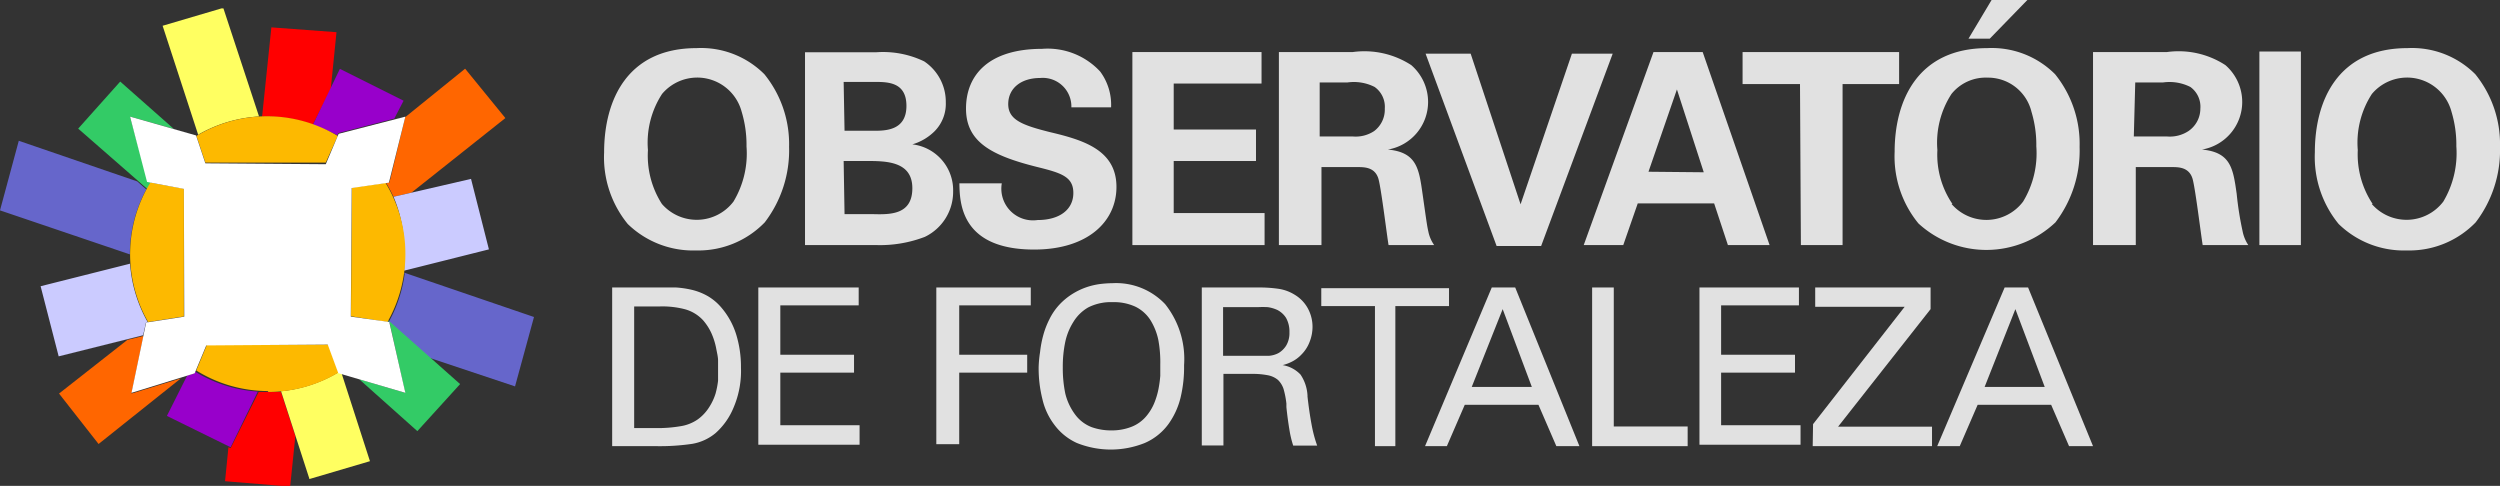 <?xml version="1.0" encoding="UTF-8" standalone="no"?>
<svg
   version="1.1"
   viewBox="0 0 139.75 27.16"
   id="svg119"
   sodipodi:docname="logo-diobs-light.svg"
   inkscape:version="1.2.1 (9c6d41e410, 2022-07-14)"
   xmlns:inkscape="http://www.inkscape.org/namespaces/inkscape"
   xmlns:sodipodi="http://sodipodi.sourceforge.net/DTD/sodipodi-0.dtd"
   xmlns="http://www.w3.org/2000/svg"
   xmlns:svg="http://www.w3.org/2000/svg">
  <rect x="0" y="0" width="139.75" height="27.16" fill="#333333" stroke="none"/>
  <sodipodi:namedview
     id="namedview121"
     pagecolor="#ffffff"
     bordercolor="#000000"
     borderopacity="0.25"
     inkscape:showpageshadow="2"
     inkscape:pageopacity="0.0"
     inkscape:pagecheckerboard="0"
     inkscape:deskcolor="#d1d1d1"
     showgrid="false"
     inkscape:zoom="9.3309481"
     inkscape:cx="88.844133"
     inkscape:cy="13.610621"
     inkscape:window-width="1920"
     inkscape:window-height="1007"
     inkscape:window-x="0"
     inkscape:window-y="0"
     inkscape:window-maximized="1"
     inkscape:current-layer="svg119" />
  <defs
     id="defs43">
    <style
       id="style2">.cls-1{fill:none;}.cls-12,.cls-2{fill:#fff;}.cls-3{clip-path:url(#clip-path);}.cls-4{fill:#6666cb;}.cls-10,.cls-11,.cls-12,.cls-4,.cls-5,.cls-6,.cls-7,.cls-8,.cls-9{fill-rule:evenodd;}.cls-5{fill:#f60;}.cls-6{fill:red;}.cls-7{fill:#cbcbff;}.cls-8{fill:#33cb66;}.cls-9{fill:#9800cb;}.cls-10{fill:#ffff61;}.cls-11{fill:#fdb900;}</style>
    <clipPath
       id="diobsm">
      <rect
         class="cls-1"
         y=".47"
         width="29.85"
         height="26.69"
         id="rect4" />
    </clipPath>
    <clipPath
       id="diobsl">
      <rect
         class="cls-1"
         y=".47"
         width="29.85"
         height="26.69"
         id="rect7" />
    </clipPath>
    <clipPath
       id="diobsk">
      <rect
         class="cls-1"
         y=".47"
         width="29.85"
         height="26.69"
         id="rect10" />
    </clipPath>
    <clipPath
       id="diobsj">
      <rect
         class="cls-1"
         y=".47"
         width="29.85"
         height="26.69"
         id="rect13" />
    </clipPath>
    <clipPath
       id="diobsi">
      <rect
         class="cls-1"
         y=".47"
         width="29.85"
         height="26.69"
         id="rect16" />
    </clipPath>
    <clipPath
       id="diobsh">
      <rect
         class="cls-1"
         y=".47"
         width="29.85"
         height="26.69"
         id="rect19" />
    </clipPath>
    <clipPath
       id="diobsg">
      <rect
         class="cls-1"
         y=".47"
         width="29.85"
         height="26.69"
         id="rect22" />
    </clipPath>
    <clipPath
       id="diobsf">
      <rect
         class="cls-1"
         y=".47"
         width="29.85"
         height="26.69"
         id="rect25" />
    </clipPath>
    <clipPath
       id="diobse">
      <rect
         class="cls-1"
         y=".47"
         width="29.85"
         height="26.69"
         id="rect28" />
    </clipPath>
    <clipPath
       id="diobsd">
      <rect
         class="cls-1"
         y=".47"
         width="29.85"
         height="26.69"
         id="rect31" />
    </clipPath>
    <clipPath
       id="diobsc">
      <rect
         class="cls-1"
         y=".47"
         width="29.85"
         height="26.69"
         id="rect34" />
    </clipPath>
    <clipPath
       id="diobsb">
      <rect
         class="cls-1"
         y=".47"
         width="29.85"
         height="26.69"
         id="rect37" />
    </clipPath>
    <clipPath
       id="diobsa">
      <rect
         class="cls-1"
         y=".47"
         width="29.85"
         height="26.69"
         id="rect40" />
    </clipPath>
  </defs>
  <title
     id="title45">logoOBS</title>
  <g
     id="g1061">
    <path
       class="cls-2"
       d="m38.94 2.69a5 5 0 0 1 3.79 1.46 6.2 6.2 0 0 1 1.38 4.06 6.63 6.63 0 0 1-1.36 4.22 5.16 5.16 0 0 1-3.84 1.57 5.24 5.24 0 0 1-3.82-1.48 5.89 5.89 0 0 1-1.32-4c0-2.92 1.29-5.83 5.17-5.83zm-1.94 8.71a2.58 2.58 0 0 0 4-0.13 5.22 5.22 0 0 0 0.73-3.09 6.39 6.39 0 0 0-0.27-1.93 2.57 2.57 0 0 0-4.45-1 5 5 0 0 0-0.79 3.14 5 5 0 0 0 0.78 3.01z"
       style="fill:#e1e1e1;fill-opacity:1"
       id="path47" />
    <path
       class="cls-2"
       d="m45 2.92h4a5.31 5.31 0 0 1 2.66 0.51 2.72 2.72 0 0 1 1.21 2.3 2.17 2.17 0 0 1-0.63 1.61 2.93 2.93 0 0 1-1.24 0.73 2.58 2.58 0 0 1 2.28 2.63 2.79 2.79 0 0 1-1.58 2.54 7 7 0 0 1-2.7 0.46h-4zm2.21 4.39h1.61c0.66 0 1.85 0 1.85-1.39s-1.13-1.34-1.89-1.34h-1.62zm0 4.66h1.57c1.01 0.03 2.22 0.03 2.22-1.45s-1.41-1.52-2.51-1.52h-1.33z"
       style="fill:#e1e1e1;fill-opacity:1"
       id="path49" />
    <path
       class="cls-2"
       d="m56 10.25a1.77 1.77 0 0 0 2 2.05c1.25 0 2-0.6 2-1.51s-0.67-1.12-2-1.45c-2.57-0.64-4-1.4-4-3.27s1.26-3.34 4.26-3.34a4 4 0 0 1 3.24 1.27 3.12 3.12 0 0 1 0.61 2h-2.22a1.6 1.6 0 0 0-1.75-1.64c-1.07 0-1.78 0.58-1.78 1.46s0.79 1.18 2.35 1.57c1.86 0.44 3.7 1 3.7 3.06 0 1.94-1.61 3.5-4.6 3.5-4.13 0-4.16-2.65-4.18-3.7z"
       style="fill:#e1e1e1;fill-opacity:1"
       id="path51" />
    <path
       class="cls-2"
       d="m63.3 2.91h7.22v1.76h-4.91v2.57h4.6v1.76h-4.6v2.91h5.08v1.79h-7.39z"
       style="fill:#e1e1e1;fill-opacity:1"
       id="path53" />
    <path
       class="cls-2"
       d="m71.49 2.91h4.13a4.81 4.81 0 0 1 3.27 0.73 2.73 2.73 0 0 1 0.94 2.08 2.7 2.7 0 0 1-2.25 2.64c1.62 0.15 1.74 1.07 1.94 2.47s0.25 1.79 0.32 2.09a2 2 0 0 0 0.33 0.78h-2.55c-0.1-0.6-0.43-3.33-0.58-3.75-0.21-0.61-0.78-0.61-1.17-0.61h-2v4.36h-2.38zm2.28 4.72h1.87a1.87 1.87 0 0 0 1.17-0.3 1.5 1.5 0 0 0 0.6-1.26 1.36 1.36 0 0 0-0.57-1.21 2.56 2.56 0 0 0-1.52-0.25h-1.55z"
       style="fill:#e1e1e1;fill-opacity:1"
       id="path55" />
    <path
       class="cls-2"
       d="m82.21 3 2.79 8.42 2.87-8.42h2.28l-4 10.75h-2.49l-3.97-10.75z"
       style="fill:#e1e1e1;fill-opacity:1"
       id="path57" />
    <path
       class="cls-2"
       d="m95.18 2.91 3.74 10.79h-2.33l-0.77-2.33h-4.27l-0.81 2.33h-2.21l3.9-10.79zm0.06 6.72-1.5-4.63-1.59 4.6z"
       style="fill:#e1e1e1;fill-opacity:1"
       id="path59" />
    <path
       class="cls-2"
       d="m100.62 4.7h-3.21v-1.79h8.75v1.79h-3.16v9h-2.33z"
       style="fill:#e1e1e1;fill-opacity:1"
       id="path61" />
    <path
       class="cls-2"
       d="m111.09 2.69a5 5 0 0 1 3.79 1.46 6.19 6.19 0 0 1 1.37 4.06 6.62 6.62 0 0 1-1.35 4.22 5.61 5.61 0 0 1-7.66 0.06 5.91 5.91 0 0 1-1.33-4c0-2.89 1.3-5.8 5.18-5.8zm-2 8.71a2.57 2.57 0 0 0 4-0.13 5.2 5.2 0 0 0 0.74-3.09 6.39 6.39 0 0 0-0.27-1.93 2.5 2.5 0 0 0-2.47-1.91 2.45 2.45 0 0 0-2 0.91 5 5 0 0 0-0.79 3.14 4.89 4.89 0 0 0 0.84 3.01zm2.14-9.24h-1.19l1.29-2.16h2z"
       style="fill:#e1e1e1;fill-opacity:1"
       id="path63" />
    <path
       class="cls-2"
       d="m117 2.91h4.13a4.79 4.79 0 0 1 3.27 0.73 2.73 2.73 0 0 1 0.94 2.08 2.7 2.7 0 0 1-2.25 2.64c1.62 0.15 1.74 1.07 1.94 2.47a18.22 18.22 0 0 0 0.33 2.09 2.15 2.15 0 0 0 0.32 0.78h-2.55c-0.1-0.6-0.43-3.33-0.58-3.75-0.21-0.61-0.78-0.61-1.16-0.61h-2v4.36h-2.39zm2.28 4.72h1.87a1.9 1.9 0 0 0 1.18-0.3 1.52 1.52 0 0 0 0.67-1.26 1.36 1.36 0 0 0-0.56-1.21 2.59 2.59 0 0 0-1.53-0.25h-1.55z"
       style="fill:#e1e1e1;fill-opacity:1"
       id="path65" />
    <path
       class="cls-2"
       d="m126.3 2.88h2.32v10.82h-2.32z"
       style="fill:#e1e1e1;fill-opacity:1"
       id="path67" />
    <path
       class="cls-2"
       d="m134.58 2.69a5 5 0 0 1 3.79 1.46 6.2 6.2 0 0 1 1.38 4.06 6.63 6.63 0 0 1-1.36 4.22 5.16 5.16 0 0 1-3.84 1.57 5.22 5.22 0 0 1-3.82-1.48 5.91 5.91 0 0 1-1.33-4c0-2.92 1.3-5.83 5.18-5.83zm-2 8.71a2.58 2.58 0 0 0 4-0.13 5.3 5.3 0 0 0 0.73-3.09 6.39 6.39 0 0 0-0.27-1.93 2.57 2.57 0 0 0-4.45-1 5 5 0 0 0-0.79 3.14 5 5 0 0 0 0.83 3.01z"
       style="fill:#e1e1e1;fill-opacity:1"
       id="path69" />
    <path
       class="cls-2"
       d="m34.22 16.07h3.57a5.5 5.5 0 0 1 0.88 0.13 3.36 3.36 0 0 1 0.89 0.35 2.93 2.93 0 0 1 0.77 0.65 4.25 4.25 0 0 1 0.83 1.52 6.14 6.14 0 0 1 0.26 1.83 5.19 5.19 0 0 1-0.42 2.25 3.87 3.87 0 0 1-1 1.41 2.76 2.76 0 0 1-1.3 0.6 12.34 12.34 0 0 1-2 0.13h-2.48zm1.23 7.86h1.2a7.64 7.64 0 0 0 1.36-0.1 2.31 2.31 0 0 0 1-0.39 2.45 2.45 0 0 0 0.64-0.69 3.08 3.08 0 0 0 0.35-0.75 4.75 4.75 0 0 0 0.14-0.72v-0.62-0.51c0-0.2-0.06-0.43-0.11-0.7a3.88 3.88 0 0 0-0.26-0.82 3 3 0 0 0-0.47-0.73 2.16 2.16 0 0 0-1-0.61 5 5 0 0 0-1.41-0.16h-1.44z"
       style="fill:#e1e1e1;fill-opacity:1"
       id="path71" />
    <path
       class="cls-2"
       d="m42.39 16.07h5.61v1h-4.38v2.76h4.12v1h-4.12v2.94h4.43v1.09h-5.66z"
       style="fill:#e1e1e1;fill-opacity:1"
       id="path73" />
    <path
       class="cls-2"
       d="m52.34 16.07h5.28v1h-4v2.76h3.8v1h-3.8v4h-1.28z"
       style="fill:#e1e1e1;fill-opacity:1"
       id="path75" />
    <path
       class="cls-2"
       d="m58.14 19.68a6 6 0 0 1 0.17-0.91 4.69 4.69 0 0 1 0.35-0.92 3.4 3.4 0 0 1 0.57-0.83 3.65 3.65 0 0 1 0.72-0.59 3.86 3.86 0 0 1 0.77-0.37 4.09 4.09 0 0 1 0.75-0.18 6.09 6.09 0 0 1 0.72-0.05 3.78 3.78 0 0 1 2.94 1.17 4.92 4.92 0 0 1 1.06 3.41 7.3 7.3 0 0 1-0.19 1.79 4.26 4.26 0 0 1-0.68 1.5 3.23 3.23 0 0 1-1.32 1.06 5.09 5.09 0 0 1-3.81 0 3.21 3.21 0 0 1-1.24-1 3.74 3.74 0 0 1-0.68-1.45 7.12 7.12 0 0 1-0.21-1.78 6.49 6.49 0 0 1 0.08-0.85zm1.41 2.32a3.25 3.25 0 0 0 0.61 1.25 2.08 2.08 0 0 0 0.87 0.63 3.25 3.25 0 0 0 1.1 0.18 3 3 0 0 0 1.09-0.19 2.06 2.06 0 0 0 0.87-0.62 2.8 2.8 0 0 0 0.43-0.71 4.27 4.27 0 0 0 0.24-0.8 6.7 6.7 0 0 0 0.1-0.73v-0.65a6.83 6.83 0 0 0-0.11-1.36 3.42 3.42 0 0 0-0.45-1.12 2.08 2.08 0 0 0-0.84-0.74 2.86 2.86 0 0 0-1.26-0.25 2.82 2.82 0 0 0-1.36 0.29 2.32 2.32 0 0 0-0.84 0.82 3.43 3.43 0 0 0-0.46 1.15 6.74 6.74 0 0 0-0.13 1.38 7 7 0 0 0 0.14 1.47z"
       style="fill:#e1e1e1;fill-opacity:1"
       id="path77" />
    <path
       class="cls-2"
       d="m67.18 16.07h3.17a7.59 7.59 0 0 1 1.09 0.07 2.36 2.36 0 0 1 0.94 0.34 2 2 0 0 1 0.74 0.78 2.15 2.15 0 0 1 0.25 1 2.29 2.29 0 0 1-0.17 0.87 2 2 0 0 1-0.46 0.7 1.87 1.87 0 0 1-0.51 0.38 2.41 2.41 0 0 1-0.53 0.2 1.77 1.77 0 0 1 1 0.53 2.3 2.3 0 0 1 0.39 1.18v0.05c0.07 0.63 0.15 1.14 0.22 1.52a7.38 7.38 0 0 0 0.32 1.22h-1.34a5.73 5.73 0 0 1-0.21-0.88c-0.06-0.36-0.12-0.78-0.17-1.27v-0.2a5 5 0 0 0-0.16-0.82 1.25 1.25 0 0 0-0.31-0.5 1.23 1.23 0 0 0-0.55-0.26 4.41 4.41 0 0 0-0.92-0.08h-1.58v4h-1.21zm1.19 3.82h1.94 0.62a1.37 1.37 0 0 0 0.55-0.16 1.28 1.28 0 0 0 0.41-0.4 1.36 1.36 0 0 0 0.19-0.75 1.56 1.56 0 0 0-0.19-0.81 1.26 1.26 0 0 0-0.48-0.44 1.94 1.94 0 0 0-0.54-0.16 5 5 0 0 0-0.56 0h-1.94z"
       style="fill:#e1e1e1;fill-opacity:1"
       id="path79" />
    <path
       class="cls-2"
       d="m76.86 24.94v-7.83h-3v-1h7.14v1h-3v7.83z"
       style="fill:#e1e1e1;fill-opacity:1"
       id="path81" />
    <path
       class="cls-2"
       d="m83.39 16.07h1.31l3.59 8.87h-1.29l-1-2.31h-4.12l-1 2.31h-1.22zm-1.12 5.56h3.36l-1.63-4.35z"
       style="fill:#e1e1e1;fill-opacity:1"
       id="path83" />
    <path
       class="cls-2"
       d="m89 16.07h1.21v7.77h4.13v1.1h-5.34z"
       style="fill:#e1e1e1;fill-opacity:1"
       id="path85" />
    <path
       class="cls-2"
       d="m95 16.07h5.56v1h-4.35v2.76h4.13v1h-4.13v2.94h4.44v1.09h-5.65z"
       style="fill:#e1e1e1;fill-opacity:1"
       id="path87" />
    <path
       class="cls-2"
       d="m101.35 23.71 5.12-6.56h-5v-1.08h6.45v1.21l-5.17 6.57h5.25v1.09h-6.67z"
       style="fill:#e1e1e1;fill-opacity:1"
       id="path89" />
    <path
       class="cls-2"
       d="m112.06 16.07h1.31l3.63 8.87h-1.34l-1-2.31h-4.11l-1 2.31h-1.26zm-1.12 5.56h3.36l-1.64-4.35z"
       style="fill:#e1e1e1;fill-opacity:1"
       id="path91" />
    <path
       class="cls-4"
       d="m1.05 7.87 6.62 2.27 0.51 0.45a7.55 7.55 0 0 0-0.92 3.63l-7.26-2.46zm21.54 7.37 7.26 2.48-1.06 3.88-4.79-1.6-2.27-2a7.64 7.64 0 0 0 0.89-2.68"
       clip-path="url(#diobsa)"
       id="path93" />
    <path
       class="cls-5"
       d="m3.3 22 3.82-3 0.9-0.22-0.67 3.22 2.76-0.85-4.6 3.67zm19.35-15.45 3.35-2.71 2.25 2.76-5.25 4.17-1 0.23 0.18 0.44a7.93 7.93 0 0 0-0.61-1.24h0.2z"
       clip-path="url(#diobsb)"
       id="path95" />
    <path
       class="cls-6"
       d="m12.58 26.9 0.19-1.9 0.12 0.05 1.57-3.14h0.5 0.75l0.8 2.47-0.29 2.82"
       clip-path="url(#diobsc)"
       id="path97" />
    <polygon
       class="cls-6"
       points="13.13 21.68 13.11 21.68"
       clip-path="url(#diobsd)"
       id="polygon99" />
    <path
       class="cls-6"
       d="m16.31 21.79 0.47-0.1-0.47 0.1"
       clip-path="url(#diobse)"
       id="path101" />
    <path
       class="cls-6"
       d="m14.65 6.53 0.52-5 3.64 0.27-0.32 3.17-1 2a7.54 7.54 0 0 0-2.49-0.45h-0.31"
       clip-path="url(#diobsf)"
       id="path103" />
    <path
       class="cls-7"
       d="m2.27 16 5-1.26a7.66 7.66 0 0 0 1 3.29h-0.11l-0.16 0.71-4.72 1.18zm19.73-5 4.33-1 1 3.94-4.74 1.19a8.31 8.31 0 0 0 0-0.87 7.64 7.64 0 0 0-0.59-3.26"
       clip-path="url(#diobsg)"
       id="path105" />
    <path
       class="cls-8"
       d="m6.72 4.56 3 2.65-2.45-0.69 1 3.65h0.19c-0.08 0.13-0.16 0.26-0.23 0.39l-3.86-3.37zm15 13.36 4 3.55-2.39 2.63-3.25-2.9 2.57 0.76-0.89-4h-0.1v-0.07"
       clip-path="url(#diobsh)"
       id="path107" />
    <path
       class="cls-9"
       d="m9.33 23.25 1.13-2.25 0.42-0.13v-0.11a7.63 7.63 0 0 0 3.53 1.13l-1.52 3.11zm8.15-16.25 1.52-3.15 3.56 1.78-0.52 1-3.13 0.81-0.06 0.12a7.75 7.75 0 0 0-1.37-0.56"
       clip-path="url(#diobsi)"
       id="path109" />
    <path
       class="cls-10"
       d="m17.29 26.75-1.58-4.88a7.68 7.68 0 0 0 3.34-1.14l1.63 5.05-3.39 1"
       clip-path="url(#diobsj)"
       id="path111" />
    <path
       class="cls-10"
       d="m11.09 7.57-2-6.13 3.39-1 2 6.07a7.73 7.73 0 0 0-3.37 1"
       clip-path="url(#diobsk)"
       id="path113" />
    <path
       class="cls-11"
       d="m15 21.91a7.61 7.61 0 0 0 3.93-1.09l-0.57-1.56h-6.79l-0.6 1.45a7.61 7.61 0 0 0 4 1.15m6.69-3.86a7.69 7.69 0 0 0 1-3.78 7.58 7.58 0 0 0-1.11-4l-1.88 0.27-0.05 7.19zm-2.78-10.4a7.64 7.64 0 0 0-7.9 0l0.5 1.49h6.73zm-10.47 2.6a7.64 7.64 0 0 0-0.13 7.8l2-0.31v-7.14z"
       clip-path="url(#diobsl)"
       id="path115" />
    <polygon
       class="cls-12"
       points="19.61 17.7 21.76 18 22.66 21.96 18.91 20.86 18.32 19.26 11.53 19.31 10.88 20.87 7.35 21.96 8.17 18.03 10.3 17.7 10.28 10.56 8.22 10.17 7.27 6.52 10.96 7.57 11.48 9.13 18.21 9.18 18.93 7.48 22.66 6.52 21.74 10.21 19.66 10.51"
       clip-path="url(#diobsm)"
       id="polygon117" />
  </g>
</svg>
